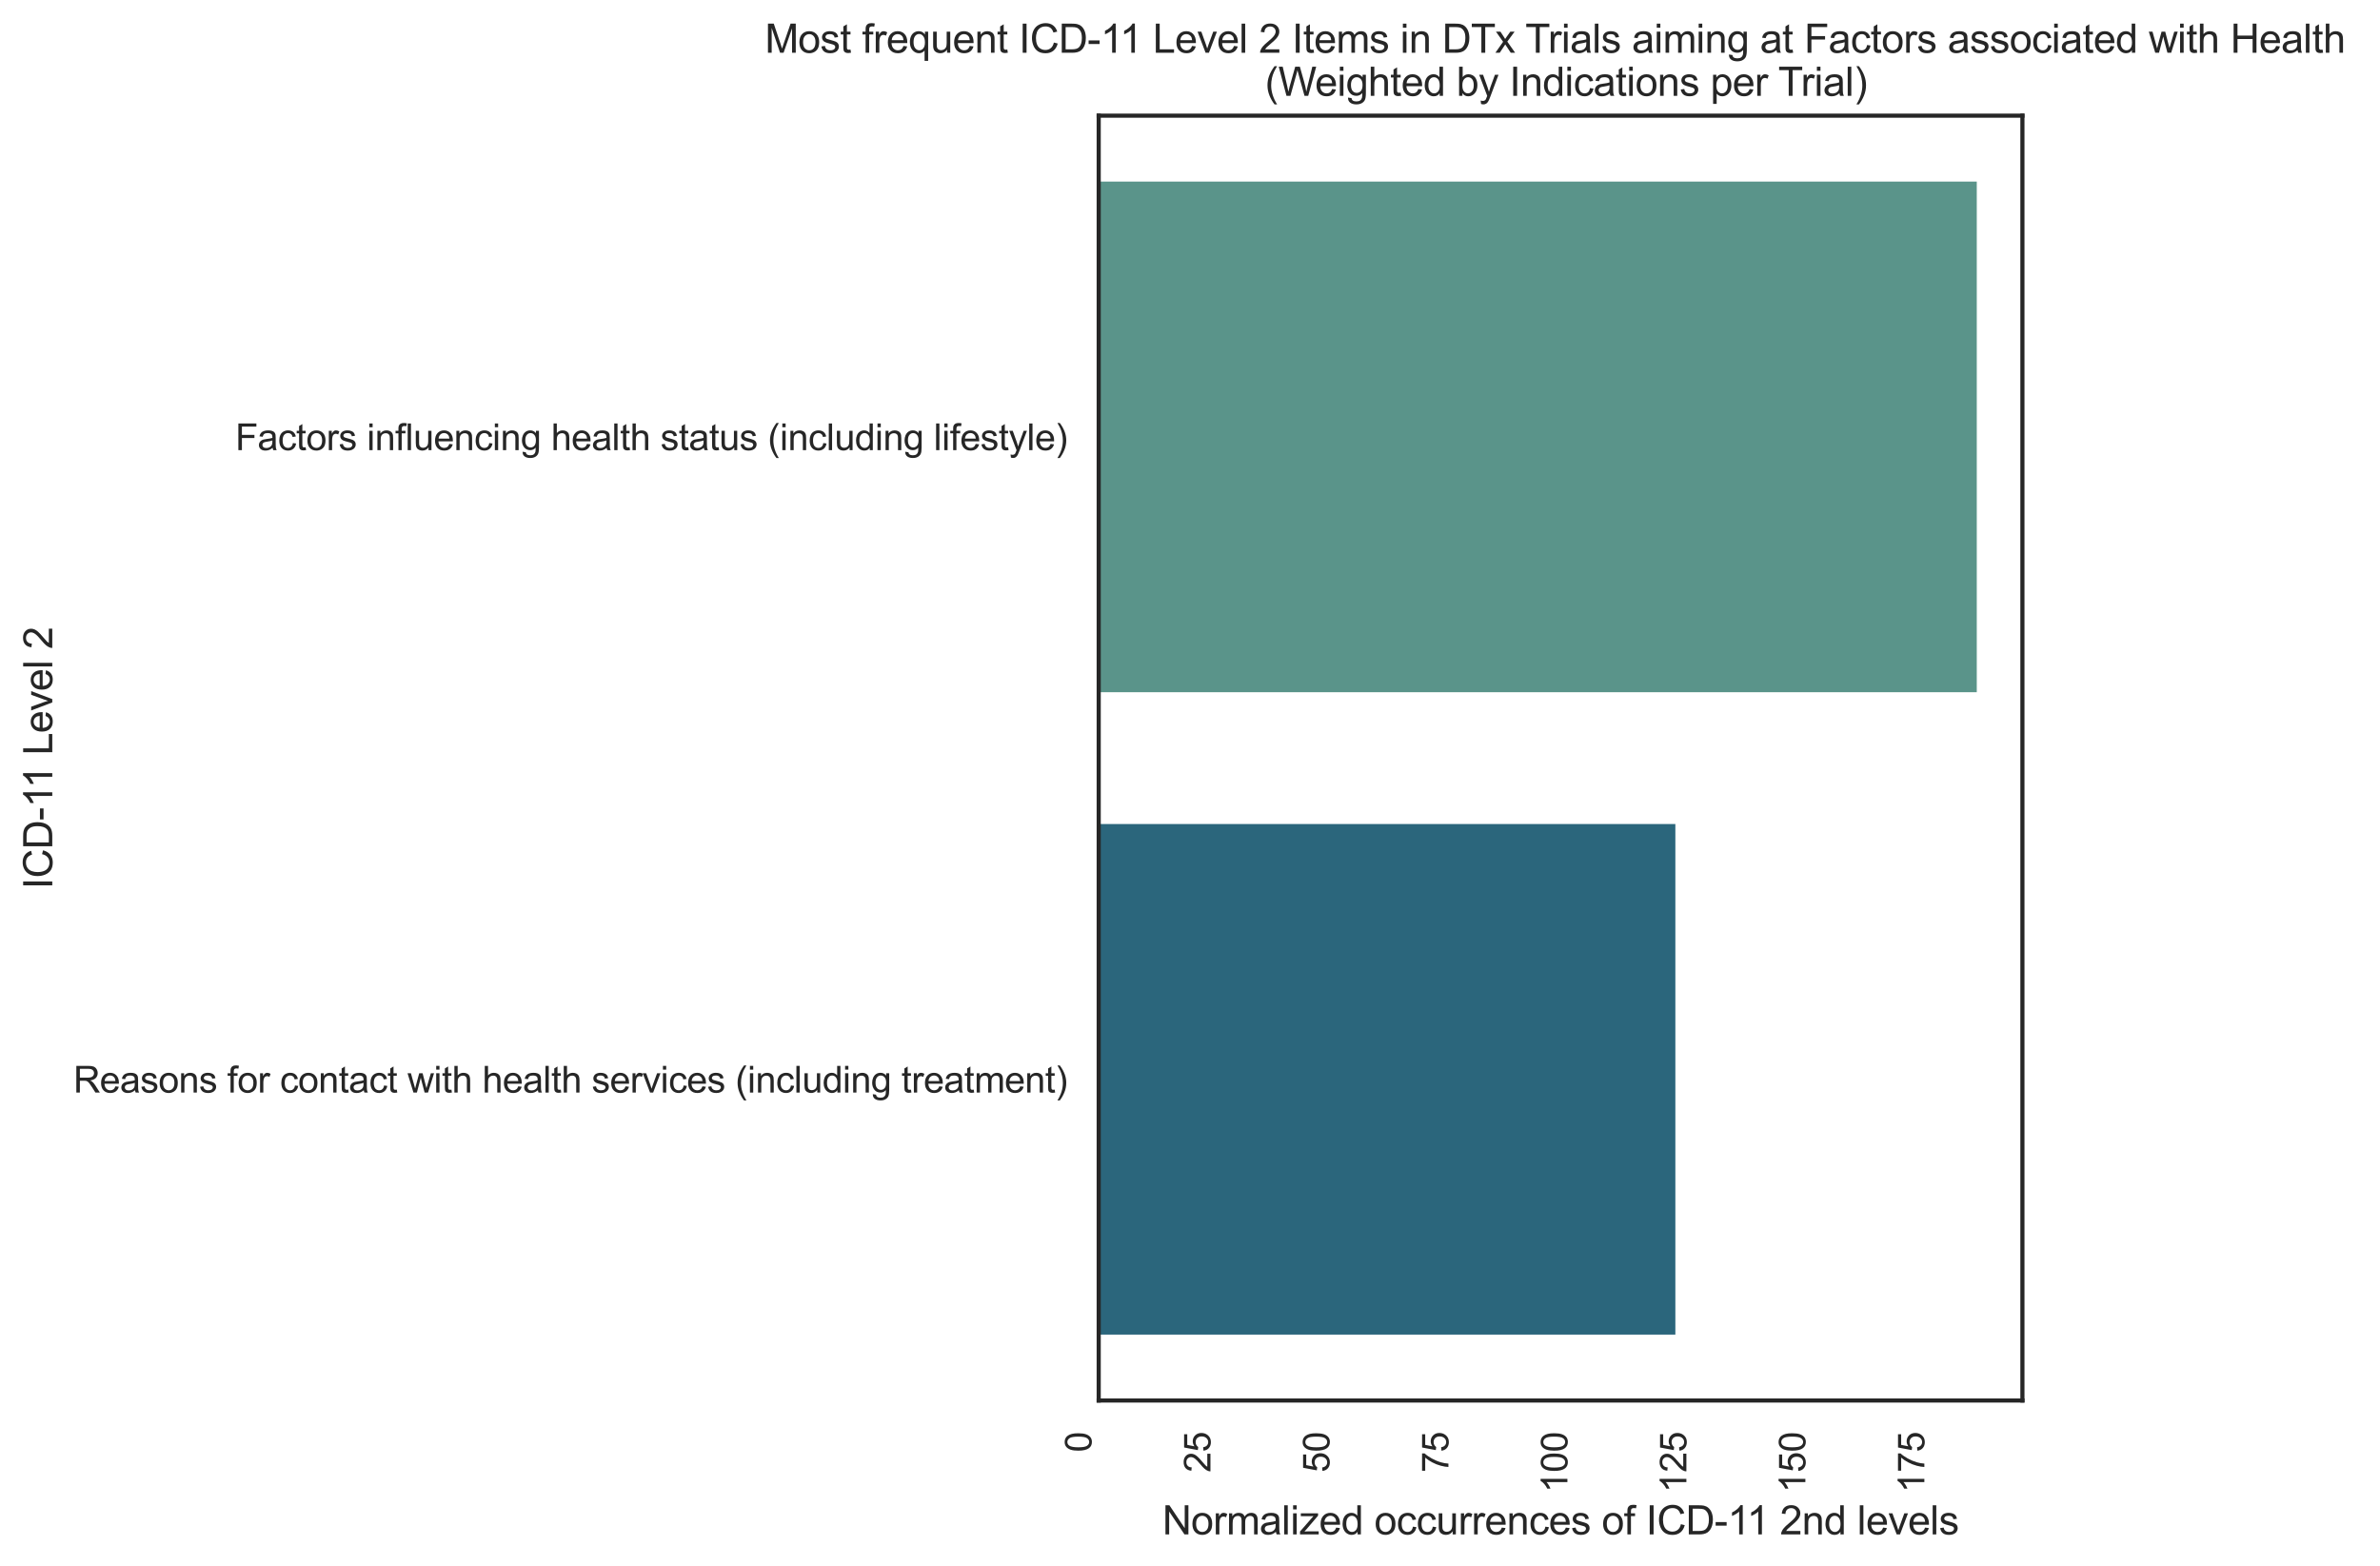 <?xml version="1.0" encoding="utf-8" standalone="no"?>
<!DOCTYPE svg PUBLIC "-//W3C//DTD SVG 1.1//EN"
  "http://www.w3.org/Graphics/SVG/1.1/DTD/svg11.dtd">
<svg xmlns:xlink="http://www.w3.org/1999/xlink" width="718.856pt" height="473.049pt" viewBox="0 0 718.856 473.049" xmlns="http://www.w3.org/2000/svg" version="1.1">
 <defs>
  <style type="text/css">*{stroke-linejoin: round; stroke-linecap: butt}</style>
 </defs>
 <g id="figure_1">
  <g id="patch_1">
   <path d="M -0 473.049 
L 718.856 473.049 
L 718.856 0 
L -0 0 
z
" style="fill: #ffffff"/>
  </g>
  <g id="axes_1">
   <g id="patch_2">
    <path d="M 331.851 423.024 
L 610.851 423.024 
L 610.851 34.944 
L 331.851 34.944 
z
" style="fill: #ffffff"/>
   </g>
   <g id="matplotlib.axis_1">
    <g id="xtick_1">
     <g id="text_1">
      <!-- 0 -->
      <g style="fill: #262626" transform="translate(329.664 438.641)rotate(-90)scale(0.11 -0.11)">
       <defs>
        <path id="ArialMT-30" d="M 266 2259 
Q 266 3072 433 3567 
Q 600 4063 929 4331 
Q 1259 4600 1759 4600 
Q 2128 4600 2406 4451 
Q 2684 4303 2865 4023 
Q 3047 3744 3150 3342 
Q 3253 2941 3253 2259 
Q 3253 1453 3087 958 
Q 2922 463 2592 192 
Q 2263 -78 1759 -78 
Q 1097 -78 719 397 
Q 266 969 266 2259 
z
M 844 2259 
Q 844 1131 1108 757 
Q 1372 384 1759 384 
Q 2147 384 2411 759 
Q 2675 1134 2675 2259 
Q 2675 3391 2411 3762 
Q 2147 4134 1753 4134 
Q 1366 4134 1134 3806 
Q 844 3388 844 2259 
z
" transform="scale(0.016)"/>
       </defs>
       <use xlink:href="#ArialMT-30"/>
      </g>
     </g>
    </g>
    <g id="xtick_2">
     <g id="text_2">
      <!-- 25 -->
      <g style="fill: #262626" transform="translate(365.603 444.758)rotate(-90)scale(0.11 -0.11)">
       <defs>
        <path id="ArialMT-32" d="M 3222 541 
L 3222 0 
L 194 0 
Q 188 203 259 391 
Q 375 700 629 1000 
Q 884 1300 1366 1694 
Q 2113 2306 2375 2664 
Q 2638 3022 2638 3341 
Q 2638 3675 2398 3904 
Q 2159 4134 1775 4134 
Q 1369 4134 1125 3890 
Q 881 3647 878 3216 
L 300 3275 
Q 359 3922 746 4261 
Q 1134 4600 1788 4600 
Q 2447 4600 2831 4234 
Q 3216 3869 3216 3328 
Q 3216 3053 3103 2787 
Q 2991 2522 2730 2228 
Q 2469 1934 1863 1422 
Q 1356 997 1212 845 
Q 1069 694 975 541 
L 3222 541 
z
" transform="scale(0.016)"/>
        <path id="ArialMT-35" d="M 266 1200 
L 856 1250 
Q 922 819 1161 601 
Q 1400 384 1738 384 
Q 2144 384 2425 690 
Q 2706 997 2706 1503 
Q 2706 1984 2436 2262 
Q 2166 2541 1728 2541 
Q 1456 2541 1237 2417 
Q 1019 2294 894 2097 
L 366 2166 
L 809 4519 
L 3088 4519 
L 3088 3981 
L 1259 3981 
L 1013 2750 
Q 1425 3038 1878 3038 
Q 2478 3038 2890 2622 
Q 3303 2206 3303 1553 
Q 3303 931 2941 478 
Q 2500 -78 1738 -78 
Q 1113 -78 717 272 
Q 322 622 266 1200 
z
" transform="scale(0.016)"/>
       </defs>
       <use xlink:href="#ArialMT-32"/>
       <use xlink:href="#ArialMT-35" x="55.615"/>
      </g>
     </g>
    </g>
    <g id="xtick_3">
     <g id="text_3">
      <!-- 50 -->
      <g style="fill: #262626" transform="translate(401.541 444.758)rotate(-90)scale(0.11 -0.11)">
       <use xlink:href="#ArialMT-35"/>
       <use xlink:href="#ArialMT-30" x="55.615"/>
      </g>
     </g>
    </g>
    <g id="xtick_4">
     <g id="text_4">
      <!-- 75 -->
      <g style="fill: #262626" transform="translate(437.48 444.758)rotate(-90)scale(0.11 -0.11)">
       <defs>
        <path id="ArialMT-37" d="M 303 3981 
L 303 4522 
L 3269 4522 
L 3269 4084 
Q 2831 3619 2401 2847 
Q 1972 2075 1738 1259 
Q 1569 684 1522 0 
L 944 0 
Q 953 541 1156 1306 
Q 1359 2072 1739 2783 
Q 2119 3494 2547 3981 
L 303 3981 
z
" transform="scale(0.016)"/>
       </defs>
       <use xlink:href="#ArialMT-37"/>
       <use xlink:href="#ArialMT-35" x="55.615"/>
      </g>
     </g>
    </g>
    <g id="xtick_5">
     <g id="text_5">
      <!-- 100 -->
      <g style="fill: #262626" transform="translate(473.418 450.875)rotate(-90)scale(0.11 -0.11)">
       <defs>
        <path id="ArialMT-31" d="M 2384 0 
L 1822 0 
L 1822 3584 
Q 1619 3391 1289 3197 
Q 959 3003 697 2906 
L 697 3450 
Q 1169 3672 1522 3987 
Q 1875 4303 2022 4600 
L 2384 4600 
L 2384 0 
z
" transform="scale(0.016)"/>
       </defs>
       <use xlink:href="#ArialMT-31"/>
       <use xlink:href="#ArialMT-30" x="55.615"/>
       <use xlink:href="#ArialMT-30" x="111.23"/>
      </g>
     </g>
    </g>
    <g id="xtick_6">
     <g id="text_6">
      <!-- 125 -->
      <g style="fill: #262626" transform="translate(509.356 450.875)rotate(-90)scale(0.11 -0.11)">
       <use xlink:href="#ArialMT-31"/>
       <use xlink:href="#ArialMT-32" x="55.615"/>
       <use xlink:href="#ArialMT-35" x="111.23"/>
      </g>
     </g>
    </g>
    <g id="xtick_7">
     <g id="text_7">
      <!-- 150 -->
      <g style="fill: #262626" transform="translate(545.295 450.875)rotate(-90)scale(0.11 -0.11)">
       <use xlink:href="#ArialMT-31"/>
       <use xlink:href="#ArialMT-35" x="55.615"/>
       <use xlink:href="#ArialMT-30" x="111.23"/>
      </g>
     </g>
    </g>
    <g id="xtick_8">
     <g id="text_8">
      <!-- 175 -->
      <g style="fill: #262626" transform="translate(581.233 450.875)rotate(-90)scale(0.11 -0.11)">
       <use xlink:href="#ArialMT-31"/>
       <use xlink:href="#ArialMT-37" x="55.615"/>
       <use xlink:href="#ArialMT-35" x="111.23"/>
      </g>
     </g>
    </g>
    <g id="text_9">
     <!-- Normalized occurrences of ICD-11 2nd levels -->
     <g style="fill: #262626" transform="translate(351.082 463.464)scale(0.12 -0.12)">
      <defs>
       <path id="ArialMT-4e" d="M 488 0 
L 488 4581 
L 1109 4581 
L 3516 984 
L 3516 4581 
L 4097 4581 
L 4097 0 
L 3475 0 
L 1069 3600 
L 1069 0 
L 488 0 
z
" transform="scale(0.016)"/>
       <path id="ArialMT-6f" d="M 213 1659 
Q 213 2581 725 3025 
Q 1153 3394 1769 3394 
Q 2453 3394 2887 2945 
Q 3322 2497 3322 1706 
Q 3322 1066 3130 698 
Q 2938 331 2570 128 
Q 2203 -75 1769 -75 
Q 1072 -75 642 372 
Q 213 819 213 1659 
z
M 791 1659 
Q 791 1022 1069 705 
Q 1347 388 1769 388 
Q 2188 388 2466 706 
Q 2744 1025 2744 1678 
Q 2744 2294 2464 2611 
Q 2184 2928 1769 2928 
Q 1347 2928 1069 2612 
Q 791 2297 791 1659 
z
" transform="scale(0.016)"/>
       <path id="ArialMT-72" d="M 416 0 
L 416 3319 
L 922 3319 
L 922 2816 
Q 1116 3169 1280 3281 
Q 1444 3394 1641 3394 
Q 1925 3394 2219 3213 
L 2025 2691 
Q 1819 2813 1613 2813 
Q 1428 2813 1281 2702 
Q 1134 2591 1072 2394 
Q 978 2094 978 1738 
L 978 0 
L 416 0 
z
" transform="scale(0.016)"/>
       <path id="ArialMT-6d" d="M 422 0 
L 422 3319 
L 925 3319 
L 925 2853 
Q 1081 3097 1340 3245 
Q 1600 3394 1931 3394 
Q 2300 3394 2536 3241 
Q 2772 3088 2869 2813 
Q 3263 3394 3894 3394 
Q 4388 3394 4653 3120 
Q 4919 2847 4919 2278 
L 4919 0 
L 4359 0 
L 4359 2091 
Q 4359 2428 4304 2576 
Q 4250 2725 4106 2815 
Q 3963 2906 3769 2906 
Q 3419 2906 3187 2673 
Q 2956 2441 2956 1928 
L 2956 0 
L 2394 0 
L 2394 2156 
Q 2394 2531 2256 2718 
Q 2119 2906 1806 2906 
Q 1569 2906 1367 2781 
Q 1166 2656 1075 2415 
Q 984 2175 984 1722 
L 984 0 
L 422 0 
z
" transform="scale(0.016)"/>
       <path id="ArialMT-61" d="M 2588 409 
Q 2275 144 1986 34 
Q 1697 -75 1366 -75 
Q 819 -75 525 192 
Q 231 459 231 875 
Q 231 1119 342 1320 
Q 453 1522 633 1644 
Q 813 1766 1038 1828 
Q 1203 1872 1538 1913 
Q 2219 1994 2541 2106 
Q 2544 2222 2544 2253 
Q 2544 2597 2384 2738 
Q 2169 2928 1744 2928 
Q 1347 2928 1158 2789 
Q 969 2650 878 2297 
L 328 2372 
Q 403 2725 575 2942 
Q 747 3159 1072 3276 
Q 1397 3394 1825 3394 
Q 2250 3394 2515 3294 
Q 2781 3194 2906 3042 
Q 3031 2891 3081 2659 
Q 3109 2516 3109 2141 
L 3109 1391 
Q 3109 606 3145 398 
Q 3181 191 3288 0 
L 2700 0 
Q 2613 175 2588 409 
z
M 2541 1666 
Q 2234 1541 1622 1453 
Q 1275 1403 1131 1340 
Q 988 1278 909 1158 
Q 831 1038 831 891 
Q 831 666 1001 516 
Q 1172 366 1500 366 
Q 1825 366 2078 508 
Q 2331 650 2450 897 
Q 2541 1088 2541 1459 
L 2541 1666 
z
" transform="scale(0.016)"/>
       <path id="ArialMT-6c" d="M 409 0 
L 409 4581 
L 972 4581 
L 972 0 
L 409 0 
z
" transform="scale(0.016)"/>
       <path id="ArialMT-69" d="M 425 3934 
L 425 4581 
L 988 4581 
L 988 3934 
L 425 3934 
z
M 425 0 
L 425 3319 
L 988 3319 
L 988 0 
L 425 0 
z
" transform="scale(0.016)"/>
       <path id="ArialMT-7a" d="M 125 0 
L 125 456 
L 2238 2881 
Q 1878 2863 1603 2863 
L 250 2863 
L 250 3319 
L 2963 3319 
L 2963 2947 
L 1166 841 
L 819 456 
Q 1197 484 1528 484 
L 3063 484 
L 3063 0 
L 125 0 
z
" transform="scale(0.016)"/>
       <path id="ArialMT-65" d="M 2694 1069 
L 3275 997 
Q 3138 488 2766 206 
Q 2394 -75 1816 -75 
Q 1088 -75 661 373 
Q 234 822 234 1631 
Q 234 2469 665 2931 
Q 1097 3394 1784 3394 
Q 2450 3394 2872 2941 
Q 3294 2488 3294 1666 
Q 3294 1616 3291 1516 
L 816 1516 
Q 847 969 1125 678 
Q 1403 388 1819 388 
Q 2128 388 2347 550 
Q 2566 713 2694 1069 
z
M 847 1978 
L 2700 1978 
Q 2663 2397 2488 2606 
Q 2219 2931 1791 2931 
Q 1403 2931 1139 2672 
Q 875 2413 847 1978 
z
" transform="scale(0.016)"/>
       <path id="ArialMT-64" d="M 2575 0 
L 2575 419 
Q 2259 -75 1647 -75 
Q 1250 -75 917 144 
Q 584 363 401 755 
Q 219 1147 219 1656 
Q 219 2153 384 2558 
Q 550 2963 881 3178 
Q 1213 3394 1622 3394 
Q 1922 3394 2156 3267 
Q 2391 3141 2538 2938 
L 2538 4581 
L 3097 4581 
L 3097 0 
L 2575 0 
z
M 797 1656 
Q 797 1019 1065 703 
Q 1334 388 1700 388 
Q 2069 388 2326 689 
Q 2584 991 2584 1609 
Q 2584 2291 2321 2609 
Q 2059 2928 1675 2928 
Q 1300 2928 1048 2622 
Q 797 2316 797 1656 
z
" transform="scale(0.016)"/>
       <path id="ArialMT-20" transform="scale(0.016)"/>
       <path id="ArialMT-63" d="M 2588 1216 
L 3141 1144 
Q 3050 572 2676 248 
Q 2303 -75 1759 -75 
Q 1078 -75 664 370 
Q 250 816 250 1647 
Q 250 2184 428 2587 
Q 606 2991 970 3192 
Q 1334 3394 1763 3394 
Q 2303 3394 2647 3120 
Q 2991 2847 3088 2344 
L 2541 2259 
Q 2463 2594 2264 2762 
Q 2066 2931 1784 2931 
Q 1359 2931 1093 2626 
Q 828 2322 828 1663 
Q 828 994 1084 691 
Q 1341 388 1753 388 
Q 2084 388 2306 591 
Q 2528 794 2588 1216 
z
" transform="scale(0.016)"/>
       <path id="ArialMT-75" d="M 2597 0 
L 2597 488 
Q 2209 -75 1544 -75 
Q 1250 -75 995 37 
Q 741 150 617 320 
Q 494 491 444 738 
Q 409 903 409 1263 
L 409 3319 
L 972 3319 
L 972 1478 
Q 972 1038 1006 884 
Q 1059 663 1231 536 
Q 1403 409 1656 409 
Q 1909 409 2131 539 
Q 2353 669 2445 892 
Q 2538 1116 2538 1541 
L 2538 3319 
L 3100 3319 
L 3100 0 
L 2597 0 
z
" transform="scale(0.016)"/>
       <path id="ArialMT-6e" d="M 422 0 
L 422 3319 
L 928 3319 
L 928 2847 
Q 1294 3394 1984 3394 
Q 2284 3394 2536 3286 
Q 2788 3178 2913 3003 
Q 3038 2828 3088 2588 
Q 3119 2431 3119 2041 
L 3119 0 
L 2556 0 
L 2556 2019 
Q 2556 2363 2490 2533 
Q 2425 2703 2258 2804 
Q 2091 2906 1866 2906 
Q 1506 2906 1245 2678 
Q 984 2450 984 1813 
L 984 0 
L 422 0 
z
" transform="scale(0.016)"/>
       <path id="ArialMT-73" d="M 197 991 
L 753 1078 
Q 800 744 1014 566 
Q 1228 388 1613 388 
Q 2000 388 2187 545 
Q 2375 703 2375 916 
Q 2375 1106 2209 1216 
Q 2094 1291 1634 1406 
Q 1016 1563 777 1677 
Q 538 1791 414 1992 
Q 291 2194 291 2438 
Q 291 2659 392 2848 
Q 494 3038 669 3163 
Q 800 3259 1026 3326 
Q 1253 3394 1513 3394 
Q 1903 3394 2198 3281 
Q 2494 3169 2634 2976 
Q 2775 2784 2828 2463 
L 2278 2388 
Q 2241 2644 2061 2787 
Q 1881 2931 1553 2931 
Q 1166 2931 1000 2803 
Q 834 2675 834 2503 
Q 834 2394 903 2306 
Q 972 2216 1119 2156 
Q 1203 2125 1616 2013 
Q 2213 1853 2448 1751 
Q 2684 1650 2818 1456 
Q 2953 1263 2953 975 
Q 2953 694 2789 445 
Q 2625 197 2315 61 
Q 2006 -75 1616 -75 
Q 969 -75 630 194 
Q 291 463 197 991 
z
" transform="scale(0.016)"/>
       <path id="ArialMT-66" d="M 556 0 
L 556 2881 
L 59 2881 
L 59 3319 
L 556 3319 
L 556 3672 
Q 556 4006 616 4169 
Q 697 4388 901 4523 
Q 1106 4659 1475 4659 
Q 1713 4659 2000 4603 
L 1916 4113 
Q 1741 4144 1584 4144 
Q 1328 4144 1222 4034 
Q 1116 3925 1116 3625 
L 1116 3319 
L 1763 3319 
L 1763 2881 
L 1116 2881 
L 1116 0 
L 556 0 
z
" transform="scale(0.016)"/>
       <path id="ArialMT-49" d="M 597 0 
L 597 4581 
L 1203 4581 
L 1203 0 
L 597 0 
z
" transform="scale(0.016)"/>
       <path id="ArialMT-43" d="M 3763 1606 
L 4369 1453 
Q 4178 706 3683 314 
Q 3188 -78 2472 -78 
Q 1731 -78 1267 223 
Q 803 525 561 1097 
Q 319 1669 319 2325 
Q 319 3041 592 3573 
Q 866 4106 1370 4382 
Q 1875 4659 2481 4659 
Q 3169 4659 3637 4309 
Q 4106 3959 4291 3325 
L 3694 3184 
Q 3534 3684 3231 3912 
Q 2928 4141 2469 4141 
Q 1941 4141 1586 3887 
Q 1231 3634 1087 3207 
Q 944 2781 944 2328 
Q 944 1744 1114 1308 
Q 1284 872 1643 656 
Q 2003 441 2422 441 
Q 2931 441 3284 734 
Q 3638 1028 3763 1606 
z
" transform="scale(0.016)"/>
       <path id="ArialMT-44" d="M 494 0 
L 494 4581 
L 2072 4581 
Q 2606 4581 2888 4516 
Q 3281 4425 3559 4188 
Q 3922 3881 4101 3404 
Q 4281 2928 4281 2316 
Q 4281 1794 4159 1391 
Q 4038 988 3847 723 
Q 3656 459 3429 307 
Q 3203 156 2883 78 
Q 2563 0 2147 0 
L 494 0 
z
M 1100 541 
L 2078 541 
Q 2531 541 2789 625 
Q 3047 709 3200 863 
Q 3416 1078 3536 1442 
Q 3656 1806 3656 2325 
Q 3656 3044 3420 3430 
Q 3184 3816 2847 3947 
Q 2603 4041 2063 4041 
L 1100 4041 
L 1100 541 
z
" transform="scale(0.016)"/>
       <path id="ArialMT-2d" d="M 203 1375 
L 203 1941 
L 1931 1941 
L 1931 1375 
L 203 1375 
z
" transform="scale(0.016)"/>
       <path id="ArialMT-76" d="M 1344 0 
L 81 3319 
L 675 3319 
L 1388 1331 
Q 1503 1009 1600 663 
Q 1675 925 1809 1294 
L 2547 3319 
L 3125 3319 
L 1869 0 
L 1344 0 
z
" transform="scale(0.016)"/>
      </defs>
      <use xlink:href="#ArialMT-4e"/>
      <use xlink:href="#ArialMT-6f" x="72.217"/>
      <use xlink:href="#ArialMT-72" x="127.832"/>
      <use xlink:href="#ArialMT-6d" x="161.133"/>
      <use xlink:href="#ArialMT-61" x="244.434"/>
      <use xlink:href="#ArialMT-6c" x="300.049"/>
      <use xlink:href="#ArialMT-69" x="322.266"/>
      <use xlink:href="#ArialMT-7a" x="344.482"/>
      <use xlink:href="#ArialMT-65" x="394.482"/>
      <use xlink:href="#ArialMT-64" x="450.098"/>
      <use xlink:href="#ArialMT-20" x="505.713"/>
      <use xlink:href="#ArialMT-6f" x="533.496"/>
      <use xlink:href="#ArialMT-63" x="589.111"/>
      <use xlink:href="#ArialMT-63" x="639.111"/>
      <use xlink:href="#ArialMT-75" x="689.111"/>
      <use xlink:href="#ArialMT-72" x="744.727"/>
      <use xlink:href="#ArialMT-72" x="778.027"/>
      <use xlink:href="#ArialMT-65" x="811.328"/>
      <use xlink:href="#ArialMT-6e" x="866.943"/>
      <use xlink:href="#ArialMT-63" x="922.559"/>
      <use xlink:href="#ArialMT-65" x="972.559"/>
      <use xlink:href="#ArialMT-73" x="1028.174"/>
      <use xlink:href="#ArialMT-20" x="1078.174"/>
      <use xlink:href="#ArialMT-6f" x="1105.957"/>
      <use xlink:href="#ArialMT-66" x="1161.572"/>
      <use xlink:href="#ArialMT-20" x="1189.355"/>
      <use xlink:href="#ArialMT-49" x="1217.139"/>
      <use xlink:href="#ArialMT-43" x="1244.922"/>
      <use xlink:href="#ArialMT-44" x="1317.139"/>
      <use xlink:href="#ArialMT-2d" x="1389.355"/>
      <use xlink:href="#ArialMT-31" x="1422.656"/>
      <use xlink:href="#ArialMT-31" x="1470.896"/>
      <use xlink:href="#ArialMT-20" x="1526.512"/>
      <use xlink:href="#ArialMT-32" x="1554.295"/>
      <use xlink:href="#ArialMT-6e" x="1609.91"/>
      <use xlink:href="#ArialMT-64" x="1665.525"/>
      <use xlink:href="#ArialMT-20" x="1721.141"/>
      <use xlink:href="#ArialMT-6c" x="1748.924"/>
      <use xlink:href="#ArialMT-65" x="1771.141"/>
      <use xlink:href="#ArialMT-76" x="1826.756"/>
      <use xlink:href="#ArialMT-65" x="1876.756"/>
      <use xlink:href="#ArialMT-6c" x="1932.371"/>
      <use xlink:href="#ArialMT-73" x="1954.588"/>
     </g>
    </g>
   </g>
   <g id="matplotlib.axis_2">
    <g id="ytick_1">
     <g id="text_10">
      <!-- Factors influencing health status (including lifestyle) -->
      <g style="fill: #262626" transform="translate(71.075 135.968)scale(0.11 -0.11)">
       <defs>
        <path id="ArialMT-46" d="M 525 0 
L 525 4581 
L 3616 4581 
L 3616 4041 
L 1131 4041 
L 1131 2622 
L 3281 2622 
L 3281 2081 
L 1131 2081 
L 1131 0 
L 525 0 
z
" transform="scale(0.016)"/>
        <path id="ArialMT-74" d="M 1650 503 
L 1731 6 
Q 1494 -44 1306 -44 
Q 1000 -44 831 53 
Q 663 150 594 308 
Q 525 466 525 972 
L 525 2881 
L 113 2881 
L 113 3319 
L 525 3319 
L 525 4141 
L 1084 4478 
L 1084 3319 
L 1650 3319 
L 1650 2881 
L 1084 2881 
L 1084 941 
Q 1084 700 1114 631 
Q 1144 563 1211 522 
Q 1278 481 1403 481 
Q 1497 481 1650 503 
z
" transform="scale(0.016)"/>
        <path id="ArialMT-67" d="M 319 -275 
L 866 -356 
Q 900 -609 1056 -725 
Q 1266 -881 1628 -881 
Q 2019 -881 2231 -725 
Q 2444 -569 2519 -288 
Q 2563 -116 2559 434 
Q 2191 0 1641 0 
Q 956 0 581 494 
Q 206 988 206 1678 
Q 206 2153 378 2554 
Q 550 2956 876 3175 
Q 1203 3394 1644 3394 
Q 2231 3394 2613 2919 
L 2613 3319 
L 3131 3319 
L 3131 450 
Q 3131 -325 2973 -648 
Q 2816 -972 2473 -1159 
Q 2131 -1347 1631 -1347 
Q 1038 -1347 672 -1080 
Q 306 -813 319 -275 
z
M 784 1719 
Q 784 1066 1043 766 
Q 1303 466 1694 466 
Q 2081 466 2343 764 
Q 2606 1063 2606 1700 
Q 2606 2309 2336 2618 
Q 2066 2928 1684 2928 
Q 1309 2928 1046 2623 
Q 784 2319 784 1719 
z
" transform="scale(0.016)"/>
        <path id="ArialMT-68" d="M 422 0 
L 422 4581 
L 984 4581 
L 984 2938 
Q 1378 3394 1978 3394 
Q 2347 3394 2619 3248 
Q 2891 3103 3008 2847 
Q 3125 2591 3125 2103 
L 3125 0 
L 2563 0 
L 2563 2103 
Q 2563 2525 2380 2717 
Q 2197 2909 1863 2909 
Q 1613 2909 1392 2779 
Q 1172 2650 1078 2428 
Q 984 2206 984 1816 
L 984 0 
L 422 0 
z
" transform="scale(0.016)"/>
        <path id="ArialMT-28" d="M 1497 -1347 
Q 1031 -759 709 28 
Q 388 816 388 1659 
Q 388 2403 628 3084 
Q 909 3875 1497 4659 
L 1900 4659 
Q 1522 4009 1400 3731 
Q 1209 3300 1100 2831 
Q 966 2247 966 1656 
Q 966 153 1900 -1347 
L 1497 -1347 
z
" transform="scale(0.016)"/>
        <path id="ArialMT-79" d="M 397 -1278 
L 334 -750 
Q 519 -800 656 -800 
Q 844 -800 956 -737 
Q 1069 -675 1141 -563 
Q 1194 -478 1313 -144 
Q 1328 -97 1363 -6 
L 103 3319 
L 709 3319 
L 1400 1397 
Q 1534 1031 1641 628 
Q 1738 1016 1872 1384 
L 2581 3319 
L 3144 3319 
L 1881 -56 
Q 1678 -603 1566 -809 
Q 1416 -1088 1222 -1217 
Q 1028 -1347 759 -1347 
Q 597 -1347 397 -1278 
z
" transform="scale(0.016)"/>
        <path id="ArialMT-29" d="M 791 -1347 
L 388 -1347 
Q 1322 153 1322 1656 
Q 1322 2244 1188 2822 
Q 1081 3291 891 3722 
Q 769 4003 388 4659 
L 791 4659 
Q 1378 3875 1659 3084 
Q 1900 2403 1900 1659 
Q 1900 816 1576 28 
Q 1253 -759 791 -1347 
z
" transform="scale(0.016)"/>
       </defs>
       <use xlink:href="#ArialMT-46"/>
       <use xlink:href="#ArialMT-61" x="61.084"/>
       <use xlink:href="#ArialMT-63" x="116.699"/>
       <use xlink:href="#ArialMT-74" x="166.699"/>
       <use xlink:href="#ArialMT-6f" x="194.482"/>
       <use xlink:href="#ArialMT-72" x="250.098"/>
       <use xlink:href="#ArialMT-73" x="283.398"/>
       <use xlink:href="#ArialMT-20" x="333.398"/>
       <use xlink:href="#ArialMT-69" x="361.182"/>
       <use xlink:href="#ArialMT-6e" x="383.398"/>
       <use xlink:href="#ArialMT-66" x="439.014"/>
       <use xlink:href="#ArialMT-6c" x="466.797"/>
       <use xlink:href="#ArialMT-75" x="489.014"/>
       <use xlink:href="#ArialMT-65" x="544.629"/>
       <use xlink:href="#ArialMT-6e" x="600.244"/>
       <use xlink:href="#ArialMT-63" x="655.859"/>
       <use xlink:href="#ArialMT-69" x="705.859"/>
       <use xlink:href="#ArialMT-6e" x="728.076"/>
       <use xlink:href="#ArialMT-67" x="783.691"/>
       <use xlink:href="#ArialMT-20" x="839.307"/>
       <use xlink:href="#ArialMT-68" x="867.09"/>
       <use xlink:href="#ArialMT-65" x="922.705"/>
       <use xlink:href="#ArialMT-61" x="978.32"/>
       <use xlink:href="#ArialMT-6c" x="1033.936"/>
       <use xlink:href="#ArialMT-74" x="1056.152"/>
       <use xlink:href="#ArialMT-68" x="1083.936"/>
       <use xlink:href="#ArialMT-20" x="1139.551"/>
       <use xlink:href="#ArialMT-73" x="1167.334"/>
       <use xlink:href="#ArialMT-74" x="1217.334"/>
       <use xlink:href="#ArialMT-61" x="1245.117"/>
       <use xlink:href="#ArialMT-74" x="1300.732"/>
       <use xlink:href="#ArialMT-75" x="1328.516"/>
       <use xlink:href="#ArialMT-73" x="1384.131"/>
       <use xlink:href="#ArialMT-20" x="1434.131"/>
       <use xlink:href="#ArialMT-28" x="1461.914"/>
       <use xlink:href="#ArialMT-69" x="1495.215"/>
       <use xlink:href="#ArialMT-6e" x="1517.432"/>
       <use xlink:href="#ArialMT-63" x="1573.047"/>
       <use xlink:href="#ArialMT-6c" x="1623.047"/>
       <use xlink:href="#ArialMT-75" x="1645.264"/>
       <use xlink:href="#ArialMT-64" x="1700.879"/>
       <use xlink:href="#ArialMT-69" x="1756.494"/>
       <use xlink:href="#ArialMT-6e" x="1778.711"/>
       <use xlink:href="#ArialMT-67" x="1834.326"/>
       <use xlink:href="#ArialMT-20" x="1889.941"/>
       <use xlink:href="#ArialMT-6c" x="1917.725"/>
       <use xlink:href="#ArialMT-69" x="1939.941"/>
       <use xlink:href="#ArialMT-66" x="1962.158"/>
       <use xlink:href="#ArialMT-65" x="1989.941"/>
       <use xlink:href="#ArialMT-73" x="2045.557"/>
       <use xlink:href="#ArialMT-74" x="2095.557"/>
       <use xlink:href="#ArialMT-79" x="2123.34"/>
       <use xlink:href="#ArialMT-6c" x="2173.34"/>
       <use xlink:href="#ArialMT-65" x="2195.557"/>
       <use xlink:href="#ArialMT-29" x="2251.172"/>
      </g>
     </g>
    </g>
    <g id="ytick_2">
     <g id="text_11">
      <!-- Reasons for contact with health services (including treatment) -->
      <g style="fill: #262626" transform="translate(22.174 330.008)scale(0.11 -0.11)">
       <defs>
        <path id="ArialMT-52" d="M 503 0 
L 503 4581 
L 2534 4581 
Q 3147 4581 3465 4457 
Q 3784 4334 3975 4021 
Q 4166 3709 4166 3331 
Q 4166 2844 3850 2509 
Q 3534 2175 2875 2084 
Q 3116 1969 3241 1856 
Q 3506 1613 3744 1247 
L 4541 0 
L 3778 0 
L 3172 953 
Q 2906 1366 2734 1584 
Q 2563 1803 2427 1890 
Q 2291 1978 2150 2013 
Q 2047 2034 1813 2034 
L 1109 2034 
L 1109 0 
L 503 0 
z
M 1109 2559 
L 2413 2559 
Q 2828 2559 3062 2645 
Q 3297 2731 3419 2920 
Q 3541 3109 3541 3331 
Q 3541 3656 3305 3865 
Q 3069 4075 2559 4075 
L 1109 4075 
L 1109 2559 
z
" transform="scale(0.016)"/>
        <path id="ArialMT-77" d="M 1034 0 
L 19 3319 
L 600 3319 
L 1128 1403 
L 1325 691 
Q 1338 744 1497 1375 
L 2025 3319 
L 2603 3319 
L 3100 1394 
L 3266 759 
L 3456 1400 
L 4025 3319 
L 4572 3319 
L 3534 0 
L 2950 0 
L 2422 1988 
L 2294 2553 
L 1622 0 
L 1034 0 
z
" transform="scale(0.016)"/>
       </defs>
       <use xlink:href="#ArialMT-52"/>
       <use xlink:href="#ArialMT-65" x="72.217"/>
       <use xlink:href="#ArialMT-61" x="127.832"/>
       <use xlink:href="#ArialMT-73" x="183.447"/>
       <use xlink:href="#ArialMT-6f" x="233.447"/>
       <use xlink:href="#ArialMT-6e" x="289.062"/>
       <use xlink:href="#ArialMT-73" x="344.678"/>
       <use xlink:href="#ArialMT-20" x="394.678"/>
       <use xlink:href="#ArialMT-66" x="422.461"/>
       <use xlink:href="#ArialMT-6f" x="450.244"/>
       <use xlink:href="#ArialMT-72" x="505.859"/>
       <use xlink:href="#ArialMT-20" x="539.16"/>
       <use xlink:href="#ArialMT-63" x="566.943"/>
       <use xlink:href="#ArialMT-6f" x="616.943"/>
       <use xlink:href="#ArialMT-6e" x="672.559"/>
       <use xlink:href="#ArialMT-74" x="728.174"/>
       <use xlink:href="#ArialMT-61" x="755.957"/>
       <use xlink:href="#ArialMT-63" x="811.572"/>
       <use xlink:href="#ArialMT-74" x="861.572"/>
       <use xlink:href="#ArialMT-20" x="889.355"/>
       <use xlink:href="#ArialMT-77" x="917.139"/>
       <use xlink:href="#ArialMT-69" x="989.355"/>
       <use xlink:href="#ArialMT-74" x="1011.572"/>
       <use xlink:href="#ArialMT-68" x="1039.355"/>
       <use xlink:href="#ArialMT-20" x="1094.971"/>
       <use xlink:href="#ArialMT-68" x="1122.754"/>
       <use xlink:href="#ArialMT-65" x="1178.369"/>
       <use xlink:href="#ArialMT-61" x="1233.984"/>
       <use xlink:href="#ArialMT-6c" x="1289.6"/>
       <use xlink:href="#ArialMT-74" x="1311.816"/>
       <use xlink:href="#ArialMT-68" x="1339.6"/>
       <use xlink:href="#ArialMT-20" x="1395.215"/>
       <use xlink:href="#ArialMT-73" x="1422.998"/>
       <use xlink:href="#ArialMT-65" x="1472.998"/>
       <use xlink:href="#ArialMT-72" x="1528.613"/>
       <use xlink:href="#ArialMT-76" x="1561.914"/>
       <use xlink:href="#ArialMT-69" x="1611.914"/>
       <use xlink:href="#ArialMT-63" x="1634.131"/>
       <use xlink:href="#ArialMT-65" x="1684.131"/>
       <use xlink:href="#ArialMT-73" x="1739.746"/>
       <use xlink:href="#ArialMT-20" x="1789.746"/>
       <use xlink:href="#ArialMT-28" x="1817.529"/>
       <use xlink:href="#ArialMT-69" x="1850.83"/>
       <use xlink:href="#ArialMT-6e" x="1873.047"/>
       <use xlink:href="#ArialMT-63" x="1928.662"/>
       <use xlink:href="#ArialMT-6c" x="1978.662"/>
       <use xlink:href="#ArialMT-75" x="2000.879"/>
       <use xlink:href="#ArialMT-64" x="2056.494"/>
       <use xlink:href="#ArialMT-69" x="2112.109"/>
       <use xlink:href="#ArialMT-6e" x="2134.326"/>
       <use xlink:href="#ArialMT-67" x="2189.941"/>
       <use xlink:href="#ArialMT-20" x="2245.557"/>
       <use xlink:href="#ArialMT-74" x="2273.34"/>
       <use xlink:href="#ArialMT-72" x="2301.123"/>
       <use xlink:href="#ArialMT-65" x="2334.424"/>
       <use xlink:href="#ArialMT-61" x="2390.039"/>
       <use xlink:href="#ArialMT-74" x="2445.654"/>
       <use xlink:href="#ArialMT-6d" x="2473.438"/>
       <use xlink:href="#ArialMT-65" x="2556.738"/>
       <use xlink:href="#ArialMT-6e" x="2612.354"/>
       <use xlink:href="#ArialMT-74" x="2667.969"/>
       <use xlink:href="#ArialMT-29" x="2695.752"/>
      </g>
     </g>
    </g>
    <g id="text_12">
     <!-- ICD-11 Level 2 -->
     <g style="fill: #262626" transform="translate(15.789 268.559)rotate(-90)scale(0.12 -0.12)">
      <defs>
       <path id="ArialMT-4c" d="M 469 0 
L 469 4581 
L 1075 4581 
L 1075 541 
L 3331 541 
L 3331 0 
L 469 0 
z
" transform="scale(0.016)"/>
      </defs>
      <use xlink:href="#ArialMT-49"/>
      <use xlink:href="#ArialMT-43" x="27.783"/>
      <use xlink:href="#ArialMT-44" x="100"/>
      <use xlink:href="#ArialMT-2d" x="172.217"/>
      <use xlink:href="#ArialMT-31" x="205.518"/>
      <use xlink:href="#ArialMT-31" x="253.758"/>
      <use xlink:href="#ArialMT-20" x="309.373"/>
      <use xlink:href="#ArialMT-4c" x="337.156"/>
      <use xlink:href="#ArialMT-65" x="392.771"/>
      <use xlink:href="#ArialMT-76" x="448.387"/>
      <use xlink:href="#ArialMT-65" x="498.387"/>
      <use xlink:href="#ArialMT-6c" x="554.002"/>
      <use xlink:href="#ArialMT-20" x="576.219"/>
      <use xlink:href="#ArialMT-32" x="604.002"/>
     </g>
    </g>
   </g>
   <g id="patch_3">
    <path d="M 331.851 54.348 
L 597.565 54.348 
L 597.565 209.58 
L 331.851 209.58 
z
" clip-path="url(#p4e323ff3e8)" style="fill: #5a948a; stroke: #ffffff; stroke-linejoin: miter"/>
   </g>
   <g id="patch_4">
    <path d="M 331.851 248.388 
L 506.526 248.388 
L 506.526 403.62 
L 331.851 403.62 
z
" clip-path="url(#p4e323ff3e8)" style="fill: #2b667c; stroke: #ffffff; stroke-linejoin: miter"/>
   </g>
   <g id="line2d_1">
    <path clip-path="url(#p4e323ff3e8)" style="fill: none; stroke: #424242; stroke-width: 2.7; stroke-linecap: round"/>
   </g>
   <g id="line2d_2">
    <path clip-path="url(#p4e323ff3e8)" style="fill: none; stroke: #424242; stroke-width: 2.7; stroke-linecap: round"/>
   </g>
   <g id="patch_5">
    <path d="M 331.851 423.024 
L 331.851 34.944 
" style="fill: none; stroke: #262626; stroke-width: 1.25; stroke-linejoin: miter; stroke-linecap: square"/>
   </g>
   <g id="patch_6">
    <path d="M 610.851 423.024 
L 610.851 34.944 
" style="fill: none; stroke: #262626; stroke-width: 1.25; stroke-linejoin: miter; stroke-linecap: square"/>
   </g>
   <g id="patch_7">
    <path d="M 331.851 423.024 
L 610.851 423.024 
" style="fill: none; stroke: #262626; stroke-width: 1.25; stroke-linejoin: miter; stroke-linecap: square"/>
   </g>
   <g id="patch_8">
    <path d="M 331.851 34.944 
L 610.851 34.944 
" style="fill: none; stroke: #262626; stroke-width: 1.25; stroke-linejoin: miter; stroke-linecap: square"/>
   </g>
   <g id="text_13">
    <!-- Most frequent ICD-11 Level 2 Items in DTx Trials aiming at Factors associated with Health  -->
    <g style="fill: #262626" transform="translate(231.045 15.936)scale(0.12 -0.12)">
     <defs>
      <path id="ArialMT-4d" d="M 475 0 
L 475 4581 
L 1388 4581 
L 2472 1338 
Q 2622 884 2691 659 
Q 2769 909 2934 1394 
L 4031 4581 
L 4847 4581 
L 4847 0 
L 4263 0 
L 4263 3834 
L 2931 0 
L 2384 0 
L 1059 3900 
L 1059 0 
L 475 0 
z
" transform="scale(0.016)"/>
      <path id="ArialMT-71" d="M 2538 -1272 
L 2538 353 
Q 2406 169 2170 47 
Q 1934 -75 1669 -75 
Q 1078 -75 651 397 
Q 225 869 225 1691 
Q 225 2191 398 2587 
Q 572 2984 901 3189 
Q 1231 3394 1625 3394 
Q 2241 3394 2594 2875 
L 2594 3319 
L 3100 3319 
L 3100 -1272 
L 2538 -1272 
z
M 803 1669 
Q 803 1028 1072 708 
Q 1341 388 1716 388 
Q 2075 388 2334 692 
Q 2594 997 2594 1619 
Q 2594 2281 2320 2615 
Q 2047 2950 1678 2950 
Q 1313 2950 1058 2639 
Q 803 2328 803 1669 
z
" transform="scale(0.016)"/>
      <path id="ArialMT-54" d="M 1659 0 
L 1659 4041 
L 150 4041 
L 150 4581 
L 3781 4581 
L 3781 4041 
L 2266 4041 
L 2266 0 
L 1659 0 
z
" transform="scale(0.016)"/>
      <path id="ArialMT-78" d="M 47 0 
L 1259 1725 
L 138 3319 
L 841 3319 
L 1350 2541 
Q 1494 2319 1581 2169 
Q 1719 2375 1834 2534 
L 2394 3319 
L 3066 3319 
L 1919 1756 
L 3153 0 
L 2463 0 
L 1781 1031 
L 1600 1309 
L 728 0 
L 47 0 
z
" transform="scale(0.016)"/>
      <path id="ArialMT-48" d="M 513 0 
L 513 4581 
L 1119 4581 
L 1119 2700 
L 3500 2700 
L 3500 4581 
L 4106 4581 
L 4106 0 
L 3500 0 
L 3500 2159 
L 1119 2159 
L 1119 0 
L 513 0 
z
" transform="scale(0.016)"/>
     </defs>
     <use xlink:href="#ArialMT-4d"/>
     <use xlink:href="#ArialMT-6f" x="83.301"/>
     <use xlink:href="#ArialMT-73" x="138.916"/>
     <use xlink:href="#ArialMT-74" x="188.916"/>
     <use xlink:href="#ArialMT-20" x="216.699"/>
     <use xlink:href="#ArialMT-66" x="244.482"/>
     <use xlink:href="#ArialMT-72" x="272.266"/>
     <use xlink:href="#ArialMT-65" x="305.566"/>
     <use xlink:href="#ArialMT-71" x="361.182"/>
     <use xlink:href="#ArialMT-75" x="416.797"/>
     <use xlink:href="#ArialMT-65" x="472.412"/>
     <use xlink:href="#ArialMT-6e" x="528.027"/>
     <use xlink:href="#ArialMT-74" x="583.643"/>
     <use xlink:href="#ArialMT-20" x="611.426"/>
     <use xlink:href="#ArialMT-49" x="639.209"/>
     <use xlink:href="#ArialMT-43" x="666.992"/>
     <use xlink:href="#ArialMT-44" x="739.209"/>
     <use xlink:href="#ArialMT-2d" x="811.426"/>
     <use xlink:href="#ArialMT-31" x="844.727"/>
     <use xlink:href="#ArialMT-31" x="892.967"/>
     <use xlink:href="#ArialMT-20" x="948.582"/>
     <use xlink:href="#ArialMT-4c" x="976.365"/>
     <use xlink:href="#ArialMT-65" x="1031.98"/>
     <use xlink:href="#ArialMT-76" x="1087.596"/>
     <use xlink:href="#ArialMT-65" x="1137.596"/>
     <use xlink:href="#ArialMT-6c" x="1193.211"/>
     <use xlink:href="#ArialMT-20" x="1215.428"/>
     <use xlink:href="#ArialMT-32" x="1243.211"/>
     <use xlink:href="#ArialMT-20" x="1298.826"/>
     <use xlink:href="#ArialMT-49" x="1326.609"/>
     <use xlink:href="#ArialMT-74" x="1354.393"/>
     <use xlink:href="#ArialMT-65" x="1382.176"/>
     <use xlink:href="#ArialMT-6d" x="1437.791"/>
     <use xlink:href="#ArialMT-73" x="1521.092"/>
     <use xlink:href="#ArialMT-20" x="1571.092"/>
     <use xlink:href="#ArialMT-69" x="1598.875"/>
     <use xlink:href="#ArialMT-6e" x="1621.092"/>
     <use xlink:href="#ArialMT-20" x="1676.707"/>
     <use xlink:href="#ArialMT-44" x="1704.49"/>
     <use xlink:href="#ArialMT-54" x="1776.707"/>
     <use xlink:href="#ArialMT-78" x="1837.791"/>
     <use xlink:href="#ArialMT-20" x="1887.791"/>
     <use xlink:href="#ArialMT-54" x="1913.824"/>
     <use xlink:href="#ArialMT-72" x="1971.158"/>
     <use xlink:href="#ArialMT-69" x="2004.459"/>
     <use xlink:href="#ArialMT-61" x="2026.676"/>
     <use xlink:href="#ArialMT-6c" x="2082.291"/>
     <use xlink:href="#ArialMT-73" x="2104.508"/>
     <use xlink:href="#ArialMT-20" x="2154.508"/>
     <use xlink:href="#ArialMT-61" x="2182.291"/>
     <use xlink:href="#ArialMT-69" x="2237.906"/>
     <use xlink:href="#ArialMT-6d" x="2260.123"/>
     <use xlink:href="#ArialMT-69" x="2343.424"/>
     <use xlink:href="#ArialMT-6e" x="2365.641"/>
     <use xlink:href="#ArialMT-67" x="2421.256"/>
     <use xlink:href="#ArialMT-20" x="2476.871"/>
     <use xlink:href="#ArialMT-61" x="2504.654"/>
     <use xlink:href="#ArialMT-74" x="2560.27"/>
     <use xlink:href="#ArialMT-20" x="2588.053"/>
     <use xlink:href="#ArialMT-46" x="2615.836"/>
     <use xlink:href="#ArialMT-61" x="2676.92"/>
     <use xlink:href="#ArialMT-63" x="2732.535"/>
     <use xlink:href="#ArialMT-74" x="2782.535"/>
     <use xlink:href="#ArialMT-6f" x="2810.318"/>
     <use xlink:href="#ArialMT-72" x="2865.934"/>
     <use xlink:href="#ArialMT-73" x="2899.234"/>
     <use xlink:href="#ArialMT-20" x="2949.234"/>
     <use xlink:href="#ArialMT-61" x="2977.018"/>
     <use xlink:href="#ArialMT-73" x="3032.633"/>
     <use xlink:href="#ArialMT-73" x="3082.633"/>
     <use xlink:href="#ArialMT-6f" x="3132.633"/>
     <use xlink:href="#ArialMT-63" x="3188.248"/>
     <use xlink:href="#ArialMT-69" x="3238.248"/>
     <use xlink:href="#ArialMT-61" x="3260.465"/>
     <use xlink:href="#ArialMT-74" x="3316.08"/>
     <use xlink:href="#ArialMT-65" x="3343.863"/>
     <use xlink:href="#ArialMT-64" x="3399.479"/>
     <use xlink:href="#ArialMT-20" x="3455.094"/>
     <use xlink:href="#ArialMT-77" x="3482.877"/>
     <use xlink:href="#ArialMT-69" x="3555.094"/>
     <use xlink:href="#ArialMT-74" x="3577.311"/>
     <use xlink:href="#ArialMT-68" x="3605.094"/>
     <use xlink:href="#ArialMT-20" x="3660.709"/>
     <use xlink:href="#ArialMT-48" x="3688.492"/>
     <use xlink:href="#ArialMT-65" x="3760.709"/>
     <use xlink:href="#ArialMT-61" x="3816.324"/>
     <use xlink:href="#ArialMT-6c" x="3871.939"/>
     <use xlink:href="#ArialMT-74" x="3894.156"/>
     <use xlink:href="#ArialMT-68" x="3921.939"/>
     <use xlink:href="#ArialMT-20" x="3977.555"/>
    </g>
    <!--  (Weighted by Indications per Trial) -->
    <g style="fill: #262626" transform="translate(378.754 28.944)scale(0.12 -0.12)">
     <defs>
      <path id="ArialMT-57" d="M 1294 0 
L 78 4581 
L 700 4581 
L 1397 1578 
Q 1509 1106 1591 641 
Q 1766 1375 1797 1488 
L 2669 4581 
L 3400 4581 
L 4056 2263 
Q 4303 1400 4413 641 
Q 4500 1075 4641 1638 
L 5359 4581 
L 5969 4581 
L 4713 0 
L 4128 0 
L 3163 3491 
Q 3041 3928 3019 4028 
Q 2947 3713 2884 3491 
L 1913 0 
L 1294 0 
z
" transform="scale(0.016)"/>
      <path id="ArialMT-62" d="M 941 0 
L 419 0 
L 419 4581 
L 981 4581 
L 981 2947 
Q 1338 3394 1891 3394 
Q 2197 3394 2470 3270 
Q 2744 3147 2920 2923 
Q 3097 2700 3197 2384 
Q 3297 2069 3297 1709 
Q 3297 856 2875 390 
Q 2453 -75 1863 -75 
Q 1275 -75 941 416 
L 941 0 
z
M 934 1684 
Q 934 1088 1097 822 
Q 1363 388 1816 388 
Q 2184 388 2453 708 
Q 2722 1028 2722 1663 
Q 2722 2313 2464 2622 
Q 2206 2931 1841 2931 
Q 1472 2931 1203 2611 
Q 934 2291 934 1684 
z
" transform="scale(0.016)"/>
      <path id="ArialMT-70" d="M 422 -1272 
L 422 3319 
L 934 3319 
L 934 2888 
Q 1116 3141 1344 3267 
Q 1572 3394 1897 3394 
Q 2322 3394 2647 3175 
Q 2972 2956 3137 2557 
Q 3303 2159 3303 1684 
Q 3303 1175 3120 767 
Q 2938 359 2589 142 
Q 2241 -75 1856 -75 
Q 1575 -75 1351 44 
Q 1128 163 984 344 
L 984 -1272 
L 422 -1272 
z
M 931 1641 
Q 931 1000 1190 694 
Q 1450 388 1819 388 
Q 2194 388 2461 705 
Q 2728 1022 2728 1688 
Q 2728 2322 2467 2637 
Q 2206 2953 1844 2953 
Q 1484 2953 1207 2617 
Q 931 2281 931 1641 
z
" transform="scale(0.016)"/>
     </defs>
     <use xlink:href="#ArialMT-20"/>
     <use xlink:href="#ArialMT-28" x="27.783"/>
     <use xlink:href="#ArialMT-57" x="61.084"/>
     <use xlink:href="#ArialMT-65" x="153.719"/>
     <use xlink:href="#ArialMT-69" x="209.334"/>
     <use xlink:href="#ArialMT-67" x="231.551"/>
     <use xlink:href="#ArialMT-68" x="287.166"/>
     <use xlink:href="#ArialMT-74" x="342.781"/>
     <use xlink:href="#ArialMT-65" x="370.564"/>
     <use xlink:href="#ArialMT-64" x="426.18"/>
     <use xlink:href="#ArialMT-20" x="481.795"/>
     <use xlink:href="#ArialMT-62" x="509.578"/>
     <use xlink:href="#ArialMT-79" x="565.193"/>
     <use xlink:href="#ArialMT-20" x="615.193"/>
     <use xlink:href="#ArialMT-49" x="642.977"/>
     <use xlink:href="#ArialMT-6e" x="670.76"/>
     <use xlink:href="#ArialMT-64" x="726.375"/>
     <use xlink:href="#ArialMT-69" x="781.99"/>
     <use xlink:href="#ArialMT-63" x="804.207"/>
     <use xlink:href="#ArialMT-61" x="854.207"/>
     <use xlink:href="#ArialMT-74" x="909.822"/>
     <use xlink:href="#ArialMT-69" x="937.605"/>
     <use xlink:href="#ArialMT-6f" x="959.822"/>
     <use xlink:href="#ArialMT-6e" x="1015.438"/>
     <use xlink:href="#ArialMT-73" x="1071.053"/>
     <use xlink:href="#ArialMT-20" x="1121.053"/>
     <use xlink:href="#ArialMT-70" x="1148.836"/>
     <use xlink:href="#ArialMT-65" x="1204.451"/>
     <use xlink:href="#ArialMT-72" x="1260.066"/>
     <use xlink:href="#ArialMT-20" x="1293.367"/>
     <use xlink:href="#ArialMT-54" x="1319.4"/>
     <use xlink:href="#ArialMT-72" x="1376.734"/>
     <use xlink:href="#ArialMT-69" x="1410.035"/>
     <use xlink:href="#ArialMT-61" x="1432.252"/>
     <use xlink:href="#ArialMT-6c" x="1487.867"/>
     <use xlink:href="#ArialMT-29" x="1510.084"/>
    </g>
   </g>
  </g>
 </g>
 <defs>
  <clipPath id="p4e323ff3e8">
   <rect x="331.851" y="34.944" width="279" height="388.08"/>
  </clipPath>
 </defs>
</svg>
